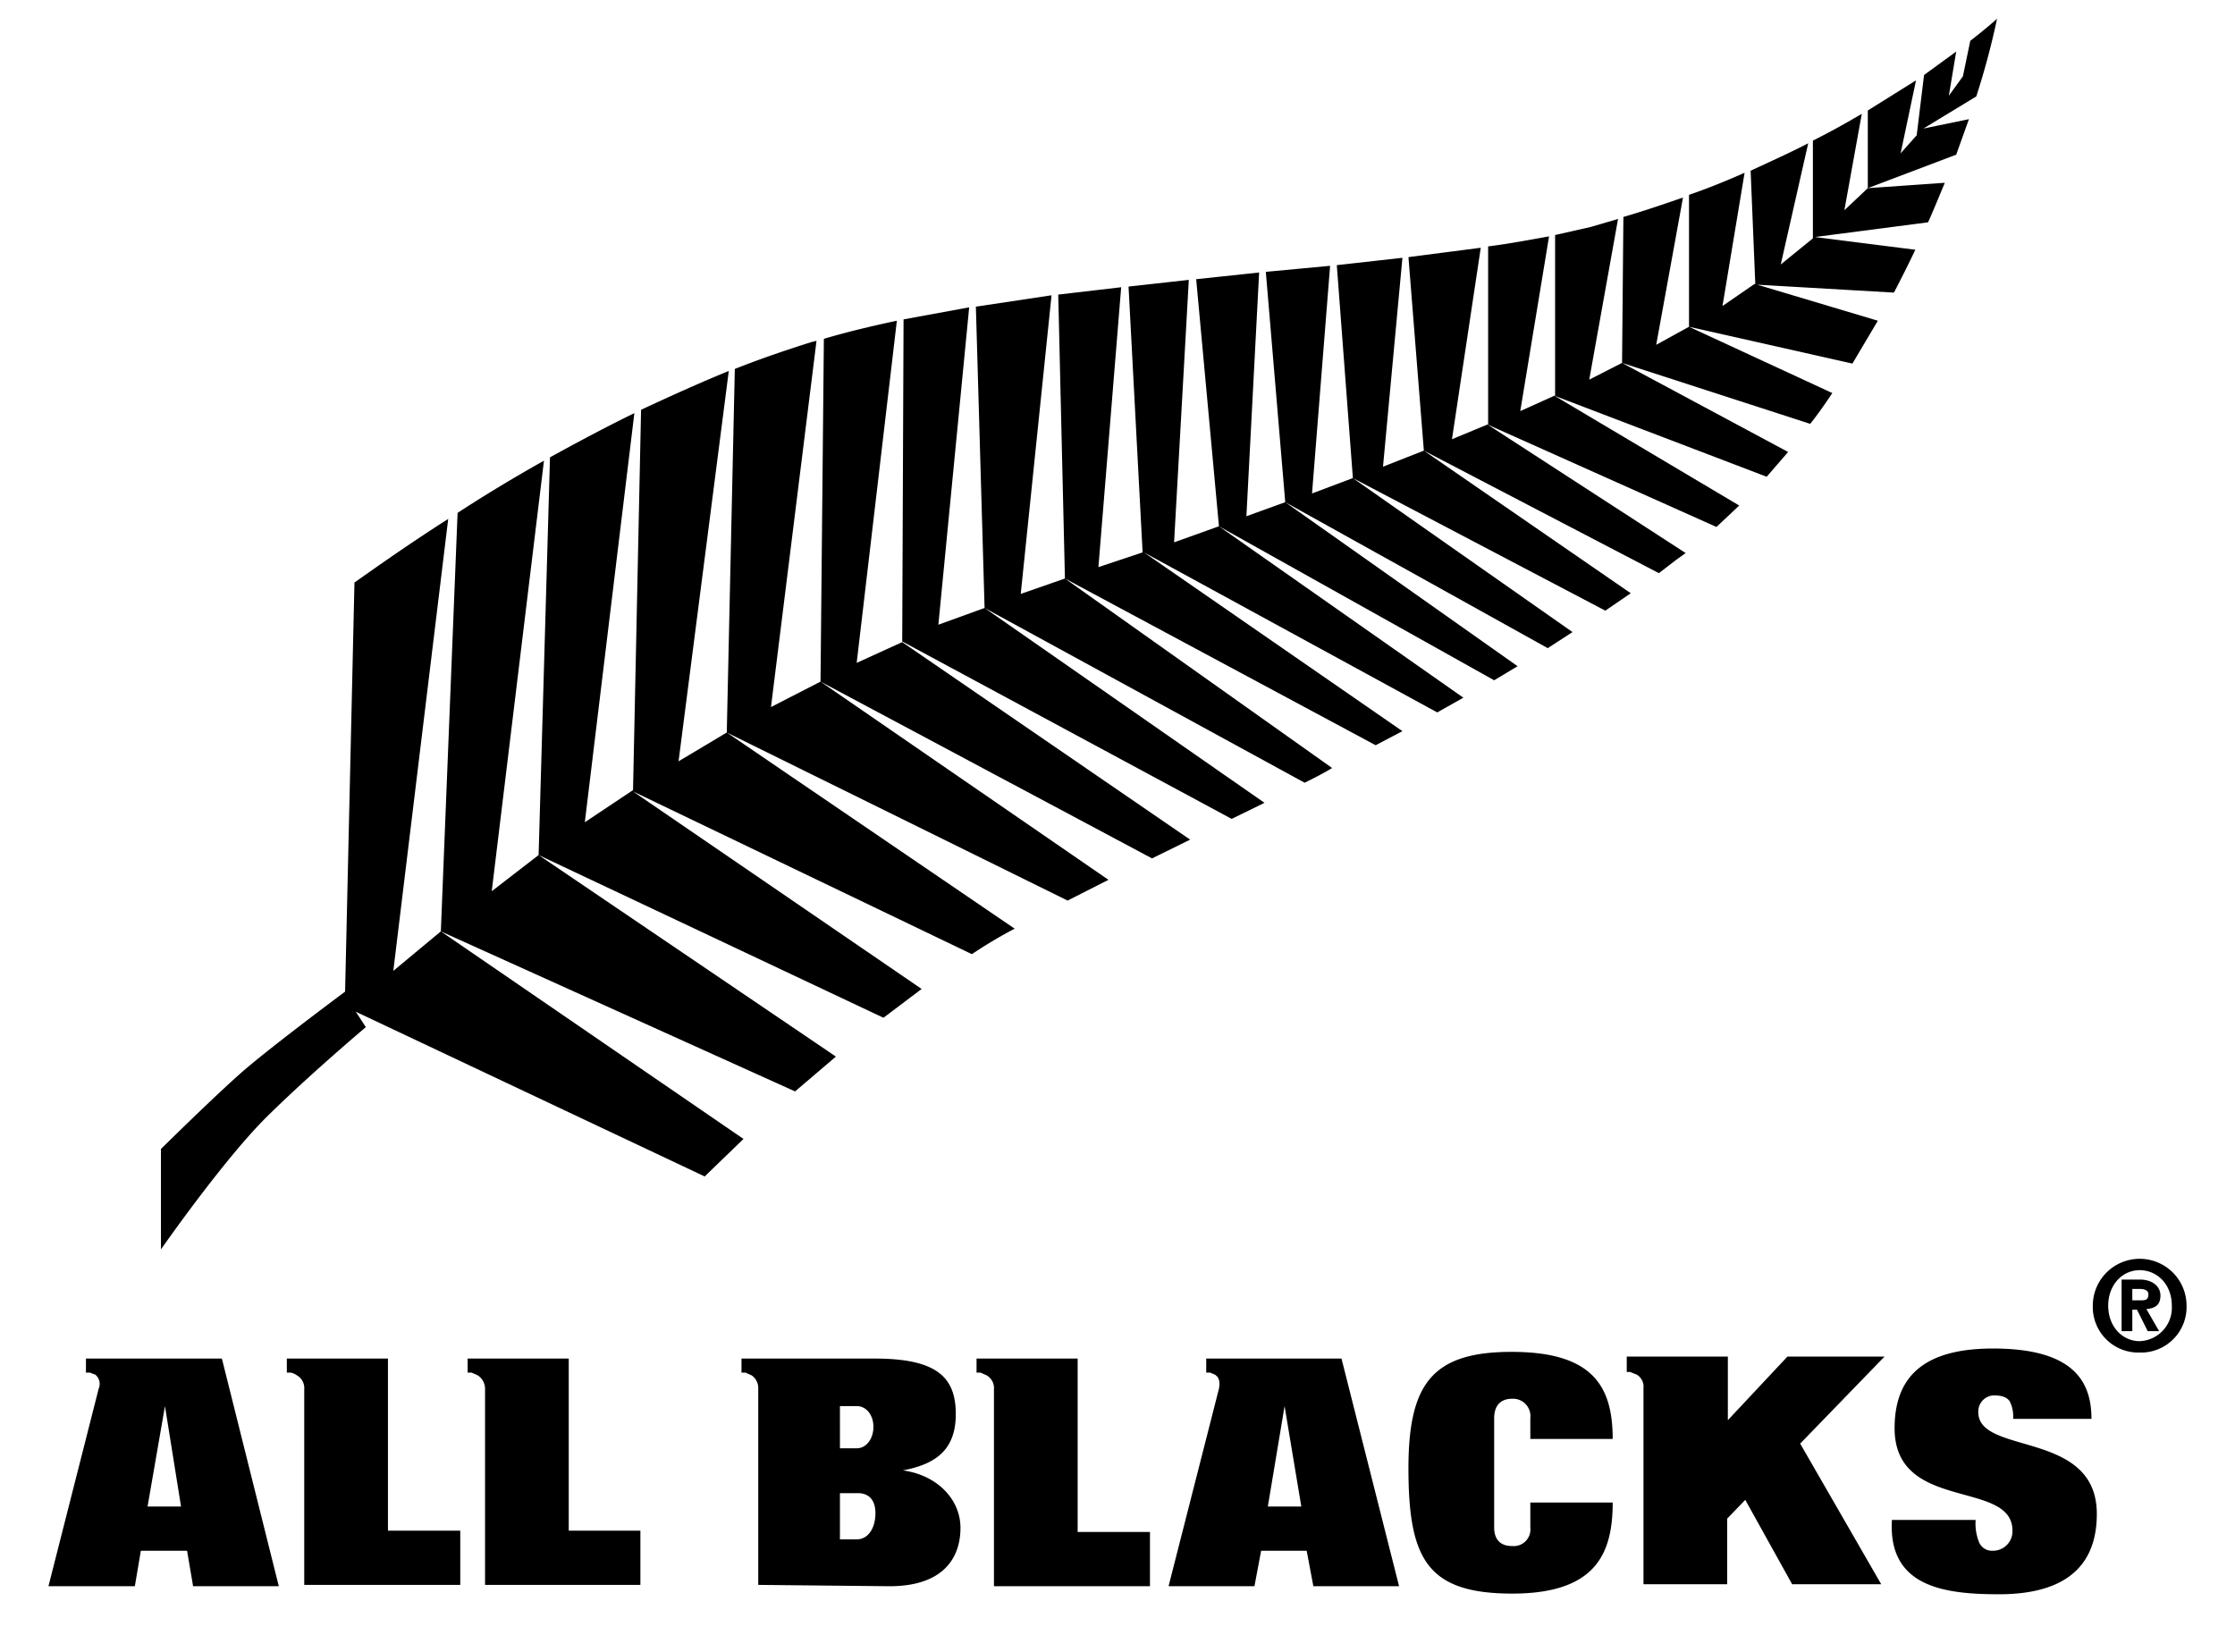 <svg xmlns="http://www.w3.org/2000/svg" width="4.6in" height="3.4in" viewBox="0 0 329.3 246.7"><path d="M154.8 44.1l-4.6 44.6 6.6-2.3 39.9 28.3c-1.3.8-2.7 1.5-4.1 2.2l-47.8-26.1-1.3-45 11.3-1.7m-23.1 3.8c-3.8.8-7.5 1.7-10.9 2.7l-.5 51.2 49.5 26.4 5.7-2.8-43-29.5-6.8 3.1 6-51.1m10.8-2l-9.8 1.8-.2 48.1 49.2 26.5 4.9-2.4-41.8-29.1-6.9 2.5 4.6-47.4m32.8-4.1l-9 1 2.1 39.7-6.6 2.2 3.4-41.8-9.4 1.1 1 42.4 46.4 24.9 4-2.1-38.6-26.7 43.8 23.9 3.9-2.2-36.5-25.6-6.7 2.4 2.2-39.2m10.5-1.1l-9.4 1 3.4 36.9 41.1 23 3.5-2.1L189.7 75l-5.8 2.1 1.9-36.4M64.7 77.5c-5.8 3.7-10.6 7.1-14 9.5l-1.4 61.1s-11.3 8.4-15.5 12.1-12 11.4-12 11.4v15s9.4-13.5 15.9-19.9 14.7-13.3 14.7-13.3l-1.5-2.3 52.1 24.6 5.8-5.6-45.2-31-7.1 5.9 8.2-67.5M79 68.8q-7.1 4-12.9 7.8l-2.5 62.5 52.9 23.9 6.1-5.2-44.4-30.1-7 5.4L79 68.8m117.4-29.1l-9.6.9 2.9 34.4 39.2 21.8 3.7-2.4-32.8-23-6.1 2.3 2.7-34m-76.7 11.2l-.8.2c-3.8 1.2-7.6 2.5-11.4 4l-1.2 54.3 50.9 25.1 6.1-3.1-43-29.6-7.4 3.8 6.8-54.7m-13.1 4.5c-4.4 1.8-8.8 3.8-13.1 5.8L92.3 118l-7.2 4.8 7.4-61.1c-4.3 2.1-8.6 4.4-12.6 6.6l-1.7 59.4 51.5 24.3 5.7-4.3-43.1-29.5 50.6 24.3q3-2 6-3.6l.4-.2-43-29.3-7.2 4.3 7.5-58.3m151.7-29.6c-2.7 1.2-5.4 2.3-8.3 3.3v19.7l24.4 5.5 3.8-6.4-18.4-5.5-4.8 3.3 3.3-19.9m-9.2 3.7c-2.9 1-5.8 2-8.9 2.9l-.2 21.8 28.1 9.1c1.2-1.5 2.3-3.1 3.3-4.6L250 48.8l-4.9 2.7 4-22M275.8 17c-2.2 1.3-4.7 2.7-7.3 4v14.6l-4.8 3.9 4.1-18.1c-2.7 1.4-5.6 2.7-8.6 4.1l.7 17 20.7 1.2c1.1-2.1 2.2-4.3 3.2-6.4l-15-1.9 16.9-2.2c.9-2 1.7-4 2.5-5.9l-11.5.8-3.5 3.3 2.6-14.4m-36.4 15.7l-4.1 1.2-5.3 1.2v24h-.1l31.7 12.1 3.2-3.7L240 54.2l-4.9 2.5 4.3-24M296 2.8s-1.3 1.2-4 3.3l-1.1 5.3-2.1 2.9 1.1-6.6-4.8 3.5-1.1 9-2.4 2.7 2.3-10.9-7.2 4.5v11.6l13.2-5 1.9-5.3-6.8 1.4 7.9-4.8A115.1 115.1 0 0 0 296 2.8m-88.8 35.7l-9.8 1.1 2.4 31.8 37.7 19.8 3.8-2.6-30.9-21.3-6.1 2.4 2.9-31.2m11.7-1.5l-10.8 1.4 2.3 28.9 35.1 18.3 2.6-2 1.4-1-29.6-19.2-5.3 2.2 4.3-28.6m10.2-1.7c-2.8.5-5.9 1.1-9.1 1.5v26.6h-.1l34.2 15.3 3.4-3.2-27.6-16.4-5.1 2.3 4.3-26.1"/><path fill-rule="evenodd" d="M316.2 195.6h.7l1.6 3.2h1.7l-1.9-3.3c1.3-.1 2.1-.6 2.1-2s-1.2-2.4-3.1-2.4h-2.7v7.7h1.6m0-4.6v-1.7h1.1c.5 0 1.3.1 1.3.8s-.3.9-1 .9zm1.1 7.8a6.8 6.8 0 0 0 7-7 7 7 0 1 0-14 0 6.8 6.8 0 0 0 7 7zm4.8-7a5 5 0 0 1-4.8 5.3c-2.6 0-4.7-2.2-4.7-5.3s2.1-5.3 4.7-5.3 4.8 2.1 4.8 5.3"/><path d="M238.6 214.9h-12.3v-3.1a2.6 2.6 0 0 0-2.7-2.9c-1.9 0-2.7 1.2-2.7 2.9v16.3c0 1.7.8 2.8 2.7 2.8a2.5 2.5 0 0 0 2.7-2.8v-3.7h12.3c0 7.5-2.4 13.6-15 13.6s-15.4-5.1-15.5-18.1 3.3-18 15.4-18 15.1 5.1 15.1 13m-108 22c8.2 0 10.6-4.4 10.6-8.7s-3.5-7.9-8.6-8.6c4.7-.9 7.9-2.9 7.9-8.4s-2.8-8.3-12.1-8.3h-19.9v2.1h.6l.9.4a2.3 2.3 0 0 1 1 1.8v29.5zm-4.7-13.9c1.5 0 2.6.9 2.6 3s-1 3.9-2.8 3.9h-2.5V223zm-2.7-13h2.5c1.5 0 2.5 1.4 2.5 3.1s-1 3.2-2.5 3.2h-2.5V210m23 26.9h23.3v-8.1h-10.8v-25.9h-15.1v2.1h.6l.9.4a2.2 2.2 0 0 1 1.1 2.1v29.2m-103 0h23.3v-8.1H55.7v-25.7H40.6v2.1h.6a2.5 2.5 0 0 1 .9.4 2.2 2.2 0 0 1 1.1 2.1v29.2m27 0h23.2v-8.1H82.7v-25.7H67.6v2.1h.6l.9.4a2.4 2.4 0 0 1 1.1 2.1v29.2m239.9-24.8c0-5.6-2.7-10.5-14.7-10.5-9.6 0-14.7 3.6-14.7 11.9 0 12.6 17.6 7.6 17.6 15.3a2.9 2.9 0 0 1-2.9 3 2.1 2.1 0 0 1-2.1-1.3 7.6 7.6 0 0 1-.5-3.3h-12.5c-.6 10 7.8 11.1 16 11.1s14.6-2.9 14.6-12c0-12.6-17.7-8.7-17.7-15.2a2.4 2.4 0 0 1 2.3-2.5c1.3 0 2 .3 2.4.9a5 5 0 0 1 .5 2.6h11.7m-118 13.1h-5l2.5-15 2.5 15zm-19.8 11.9h12.8l1-5.3h6.8l1 5.3h12.8l-8.6-34h-20.2v2.1h.6l.7.3c.6.4.8 1 .6 2.1l-7.5 29.4M24.8 225h-5l2.6-15 2.4 15zM5 236.9h12.9l.9-5.3h6.9l.9 5.3h12.8l-8.5-34H10.6v2.1h.6l.8.3a1.8 1.8 0 0 1 .5 2.1L5 236.9m235.7-34.1v2.1h.5l1 .4a2.1 2.1 0 0 1 1 2v29.3h12.5v-9.8l2.7-2.8 7 12.6h13.3l-12.1-21 12.6-13h-14.5l-8.9 9.5v-9.5h-15.1"/></svg>